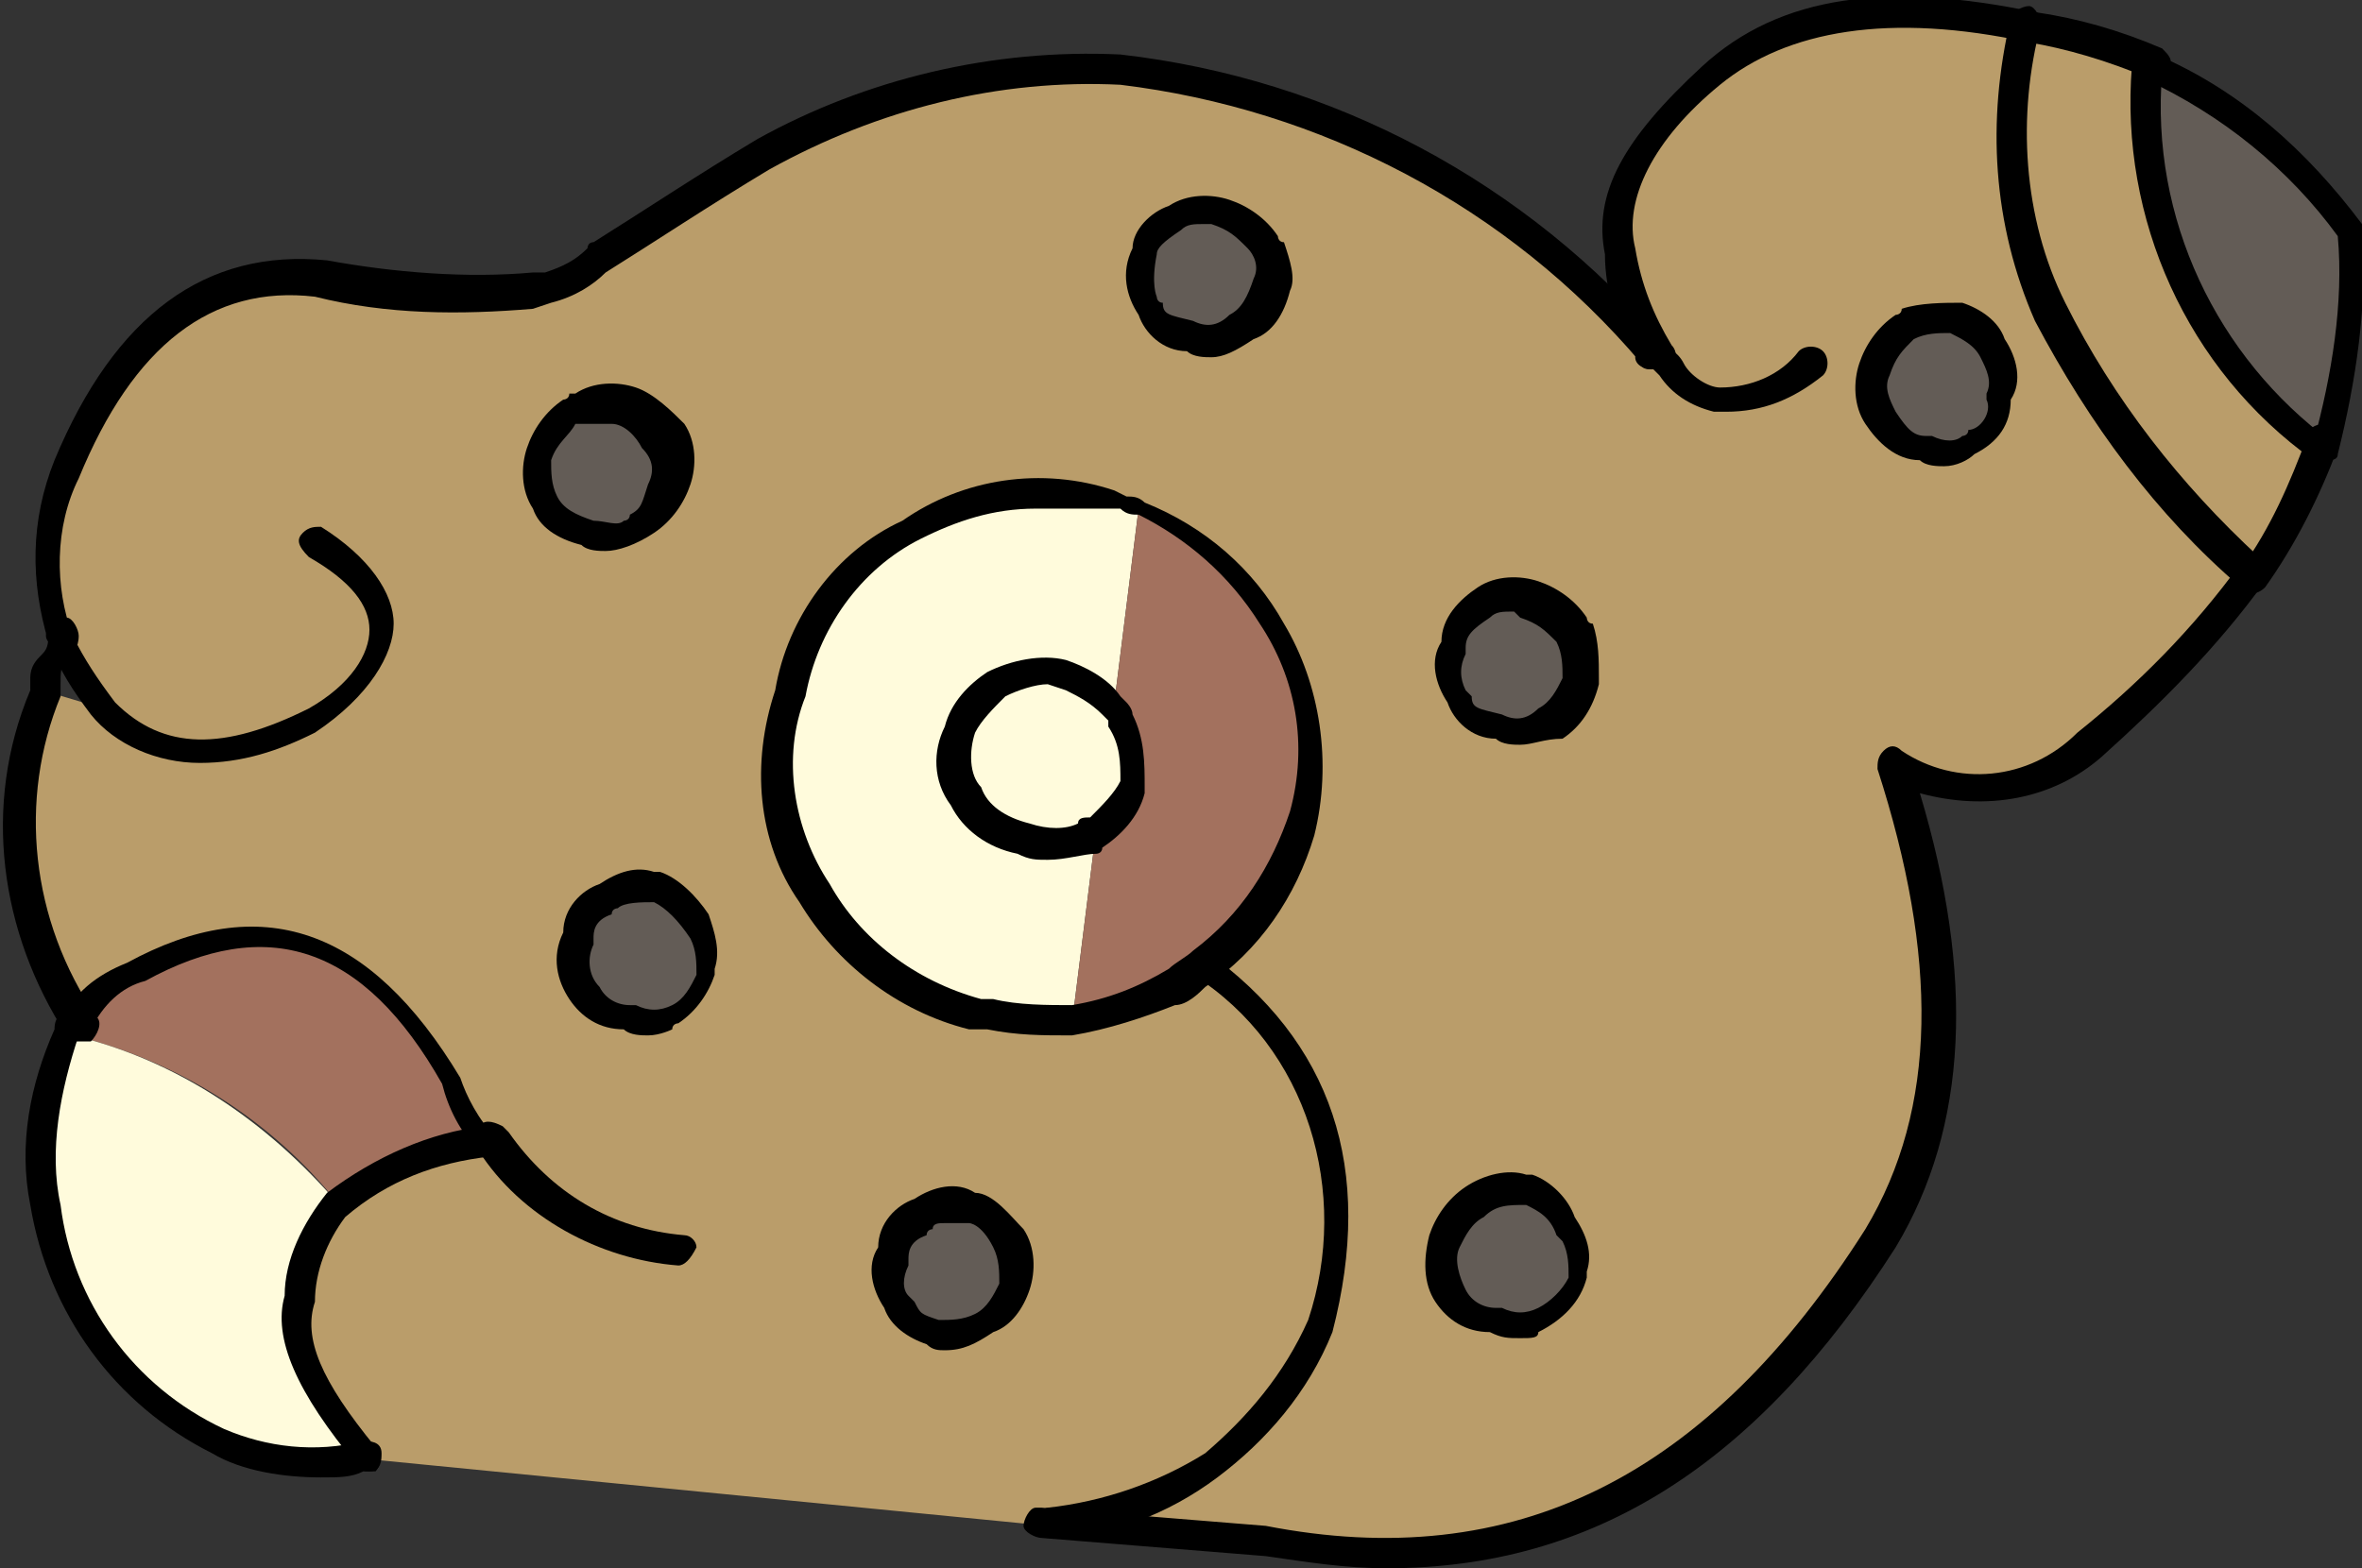 <?xml version="1.0" encoding="utf-8"?>
<!-- Generator: Adobe Illustrator 21.1.0, SVG Export Plug-In . SVG Version: 6.00 Build 0)  -->
<svg version="1.1" id="Calque_1" xmlns="http://www.w3.org/2000/svg" xmlns:xlink="http://www.w3.org/1999/xlink" x="0px" y="0px"
	 viewBox="0 0 39 25.9" style="enable-background:new 0 0 39 25.9;" xml:space="preserve">
<rect x="0" y="0" width="39" height="25.9" fill="#333333" stroke="none"/>
<style type="text/css">
	.st0{fill:#BA9D6A;}
	.st1{fill:#635C56;}
	.st2{fill:#A3715E;}
	.st3{fill:#FFFBDC;}
</style>
<title>jaguar</title>
<g id="Calque_2">
	<g id="Layer_1">
		<path class="st0" d="M0.7,11.4v0.1c-0.7,1.8-0.5,3.9,0.6,5.5c0.2-0.4,0.6-0.7,1-0.9c2.1-1.2,3.8-0.6,5.2,1.8
			c0.2,0.4,0.4,0.7,0.6,1c0.7,1,1.8,1.7,3.1,1.8c-1.3-0.1-2.4-0.8-3.1-1.8c-0.9,0.1-1.8,0.5-2.5,1c-0.3,0.5-0.5,1-0.6,1.6
			c-0.2,0.7,0.2,1.5,1.1,2.6l11.2,1.1c1-0.1,1.9-0.4,2.7-0.9c0.8-0.6,1.4-1.4,1.8-2.3c0.7-2.6,0-4.6-2-6c-0.1,0.1-0.3,0.2-0.4,0.3
			c-0.5,0.3-1.1,0.5-1.7,0.6c-0.5,0-1.1-0.1-1.6-0.2c-1.1-0.3-2-1-2.6-2c-0.6-1-0.8-2.2-0.4-3.3c0.2-1.1,1-2.1,2-2.7
			c1-0.6,2.2-0.7,3.3-0.4c0.1,0,0.2,0.1,0.4,0.1c0.9,0.4,1.7,1,2.2,1.9c0.6,1,0.8,2.2,0.5,3.3c-0.3,1-0.9,1.8-1.7,2.4
			c2,1.4,2.7,3.4,2,6c-0.4,0.9-1,1.7-1.8,2.3c-0.8,0.5-1.7,0.8-2.7,0.9l3.7,0.3c4.2,0.8,7.5-0.9,10.1-5c1.2-2,1.3-4.6,0.2-7.8
			c1,0.6,2.3,0.5,3.2-0.3c1-0.8,1.9-1.7,2.7-2.8c-1.4-1.2-2.5-2.7-3.3-4.3c-0.7-1.5-0.8-3.2-0.4-4.8c-2.4-0.5-4.2-0.2-5.3,0.8
			s-1.7,2-1.5,2.9c0.1,0.6,0.3,1.2,0.6,1.7c0.1,0,0.2,0.1,0.3,0.2c0.5,0.7,1.3,0.7,2.3-0.1c-1,0.8-1.8,0.8-2.3,0.1
			c-0.1-0.1-0.2-0.2-0.3-0.2c-2.2-2.6-5.4-4.3-8.8-4.7c-2.1-0.1-4.1,0.4-5.9,1.4c-1.5,0.9-2.4,1.5-2.7,1.7S9.3,4.7,8.8,4.9
			C7.6,5,6.4,4.9,5.3,4.7C3.5,4.5,2.1,5.5,1.1,7.8C0.7,8.7,0.7,9.7,1,10.6c0.2,0.4,0.4,0.8,0.7,1.1c0.9,0.9,2.1,0.9,3.5,0.2
			c1.5-1,1.6-2,0.1-3c1.5,1,1.4,2-0.1,3c-1.4,0.7-2.6,0.7-3.5-0.2L0.7,11.4z M33,5.8c0.2,0.2,0.2,0.5,0.1,0.8c0,0.3-0.2,0.6-0.5,0.7
			c-0.2,0.2-0.5,0.2-0.8,0.1c-0.3,0-0.5-0.2-0.7-0.5C31,6.6,30.9,6.3,31,6.1c0.1-0.3,0.3-0.5,0.5-0.7c0.3-0.1,0.6-0.2,0.9-0.1
			C32.6,5.4,32.9,5.6,33,5.8z M24.1,11.5c-0.2-0.2-0.2-0.5-0.1-0.8c0-0.3,0.2-0.5,0.5-0.7c0.2-0.1,0.5-0.2,0.8-0.1
			c0.3,0.1,0.5,0.3,0.7,0.5c0.1,0.3,0.1,0.5,0.1,0.8c-0.1,0.3-0.3,0.5-0.5,0.7c-0.2,0.2-0.5,0.2-0.8,0.1
			C24.4,11.9,24.2,11.8,24.1,11.5L24.1,11.5z M25.3,19.7c0.3,0.1,0.5,0.3,0.6,0.6c0.2,0.2,0.2,0.5,0.2,0.8c-0.1,0.3-0.3,0.6-0.6,0.7
			c-0.3,0.1-0.5,0.1-0.8,0c-0.3,0-0.6-0.1-0.7-0.4c-0.1-0.3-0.2-0.6-0.1-0.9c0.1-0.3,0.3-0.5,0.5-0.6C24.7,19.7,25,19.7,25.3,19.7
			L25.3,19.7z M21,4.8c-0.1,0.3-0.3,0.5-0.5,0.7c-0.2,0.2-0.5,0.2-0.8,0.1c-0.4-0.1-0.6-0.2-0.7-0.5s-0.2-0.5-0.1-0.9
			c0-0.2,0.2-0.4,0.5-0.6c0.2-0.1,0.5-0.2,0.8-0.1c0.3,0.1,0.5,0.3,0.7,0.5C21,4.2,21.1,4.5,21,4.8z M9,8.3C8.9,8,8.8,7.8,8.9,7.5
			C9,7.2,9.2,7,9.4,6.8c0.3-0.1,0.6-0.2,0.9-0.1c0.2,0.1,0.4,0.3,0.6,0.5C11.1,7.4,11.1,7.7,11,8c-0.1,0.3-0.2,0.6-0.5,0.7
			C10.3,8.9,10,8.9,9.7,8.8C9.4,8.7,9.2,8.5,9,8.3z M9.6,15.5c0-0.3,0.2-0.5,0.5-0.6c0.2-0.2,0.5-0.2,0.8-0.2
			c0.3,0.1,0.5,0.3,0.7,0.6c0.1,0.3,0.1,0.5,0.1,0.8c-0.1,0.3-0.3,0.5-0.5,0.7c-0.3,0.1-0.5,0.1-0.8,0c-0.3,0-0.6-0.1-0.7-0.4
			C9.5,16.1,9.5,15.8,9.6,15.5L9.6,15.5z M16,20c0.2,0,0.4,0.2,0.6,0.5c0.1,0.2,0.2,0.5,0.1,0.8c-0.1,0.2-0.3,0.4-0.5,0.6
			C16,22,15.7,22.1,15.4,22c-0.3-0.1-0.5-0.2-0.6-0.5c-0.2-0.2-0.2-0.5-0.1-0.8c0-0.3,0.2-0.5,0.5-0.6C15.4,19.9,15.7,19.9,16,20z"
			/>
		<path class="st1" d="M33.1,6.6C33.2,6.3,33.1,6,33,5.8c-0.1-0.2-0.4-0.4-0.6-0.5c-0.3-0.1-0.6,0-0.9,0.1c-0.2,0.2-0.4,0.4-0.5,0.7
			c-0.1,0.3,0,0.6,0.1,0.8c0.2,0.3,0.4,0.5,0.7,0.5c0.3,0.1,0.6,0.1,0.8-0.1C32.9,7.2,33.1,6.9,33.1,6.6z"/>
		<path class="st1" d="M24,10.7c-0.1,0.3-0.1,0.6,0.1,0.8c0.1,0.3,0.3,0.4,0.7,0.5c0.3,0.1,0.6,0.1,0.8-0.1c0.2-0.2,0.4-0.4,0.5-0.7
			c0-0.3,0-0.5-0.1-0.8c-0.2-0.2-0.4-0.4-0.7-0.5c-0.3-0.1-0.6,0-0.8,0.1C24.2,10.2,24,10.4,24,10.7z"/>
		<path class="st1" d="M25.9,20.3c-0.1-0.3-0.3-0.5-0.6-0.6c-0.3,0-0.6,0-0.9,0.2c-0.2,0.1-0.4,0.3-0.5,0.6c-0.1,0.3,0,0.6,0.1,0.9
			c0.1,0.3,0.4,0.4,0.7,0.4c0.3,0.1,0.5,0.1,0.8,0c0.3-0.1,0.5-0.4,0.6-0.7C26.1,20.8,26,20.5,25.9,20.3z"/>
		<path class="st1" d="M20.5,5.5c0.2-0.2,0.4-0.4,0.5-0.7C21,4.5,21,4.2,20.9,4c-0.2-0.2-0.4-0.4-0.7-0.5c-0.3-0.1-0.6,0-0.8,0.1
			c-0.3,0.2-0.5,0.4-0.5,0.6c-0.1,0.4-0.1,0.7,0.1,0.9s0.3,0.4,0.7,0.5C19.9,5.7,20.2,5.7,20.5,5.5z"/>
		<path class="st1" d="M8.9,7.5C8.8,7.8,8.8,8,9,8.3c0.2,0.2,0.4,0.4,0.7,0.5c0.3,0.1,0.6,0.1,0.8-0.1C10.8,8.6,10.9,8.3,11,8
			c0.1-0.3,0.1-0.6-0.1-0.8c-0.2-0.2-0.4-0.4-0.6-0.5c-0.3-0.1-0.6,0-0.9,0.1C9.1,7,9,7.2,8.9,7.5z"/>
		<path class="st1" d="M10.1,14.9c-0.3,0.1-0.5,0.3-0.5,0.6c-0.1,0.3-0.1,0.6,0.1,0.9c0.1,0.3,0.4,0.4,0.7,0.4
			c0.3,0.1,0.5,0.1,0.8,0c0.2-0.2,0.4-0.4,0.5-0.7c0-0.3,0-0.5-0.1-0.8c-0.2-0.3-0.4-0.5-0.7-0.6C10.6,14.6,10.3,14.7,10.1,14.9z"/>
		<path class="st1" d="M16.6,20.5C16.4,20.2,16.2,20,16,20c-0.3-0.1-0.6-0.1-0.8,0.1c-0.3,0.1-0.5,0.3-0.5,0.6
			c-0.1,0.3-0.1,0.6,0.1,0.8c0.1,0.3,0.3,0.4,0.6,0.5c0.3,0.1,0.6,0,0.8-0.1c0.2-0.1,0.4-0.3,0.5-0.6C16.7,21,16.7,20.7,16.6,20.5z"
			/>
		<path class="st2" d="M1.3,17c-0.1,0-0.1,0-0.1,0.1c1.7,0.4,3.3,1.4,4.4,2.8c0.7-0.5,1.6-0.9,2.5-1c-0.2-0.3-0.4-0.6-0.6-1
			c-1.4-2.4-3.1-3-5.2-1.8C1.8,16.3,1.5,16.6,1.3,17z"/>
		<path class="st3" d="M1.2,17.1c-0.4,0.9-0.6,1.8-0.4,2.8C1,21.6,2,23.1,3.6,23.8c0.8,0.3,1.7,0.4,2.5,0.3C5.2,23,4.8,22.2,5,21.5
			c0-0.6,0.2-1.1,0.6-1.6C4.4,18.5,2.9,17.5,1.2,17.1z"/>
		<path class="st0" d="M35.5,1.1c-0.6-0.3-1.3-0.5-2-0.6c-0.4,1.6-0.3,3.3,0.4,4.8c0.8,1.6,1.9,3.1,3.3,4.3c0.5-0.7,0.9-1.4,1.2-2.2
			C36.3,5.9,35.2,3.5,35.5,1.1z"/>
		<path class="st1" d="M38.4,7.4c0.3-1.2,0.5-2.4,0.4-3.6c-0.9-1.2-2-2.1-3.3-2.7C35.2,3.5,36.3,5.9,38.4,7.4z"/>
		<path class="st3" d="M18.8,8.4c-0.2,0-0.3-0.1-0.4-0.1c-1.1-0.3-2.3-0.2-3.3,0.4c-1,0.6-1.8,1.6-2,2.7c-0.4,1.1-0.2,2.3,0.4,3.3
			c0.6,1,1.5,1.7,2.6,2c0.5,0.1,1.1,0.2,1.6,0.2l0.4-3.2c-0.1,0-0.1,0-0.1,0.1c0,0,0,0,0,0c-0.3,0.2-0.7,0.2-1.1,0.1
			c-0.4-0.1-0.7-0.3-0.9-0.7c-0.2-0.3-0.3-0.7-0.1-1.1c0.1-0.3,0.3-0.6,0.6-0.8c0.3-0.2,0.7-0.3,1.1-0.2c0.3,0.1,0.6,0.3,0.8,0.5
			L18.8,8.4z"/>
		<path class="st3" d="M16.5,11.3c-0.3,0.2-0.5,0.5-0.6,0.8c-0.2,0.4-0.1,0.8,0.1,1.1c0.2,0.4,0.5,0.6,0.9,0.7
			c0.4,0.1,0.8,0.1,1.1-0.1c0-0.1,0-0.1,0.1-0.1c0,0,0,0,0,0c0.3-0.2,0.5-0.5,0.6-0.8c0-0.4,0-0.8-0.2-1.1c0-0.1-0.1-0.1-0.1-0.2
			c-0.2-0.2-0.5-0.4-0.8-0.5C17.2,11,16.8,11.1,16.5,11.3z"/>
		<path class="st2" d="M18.7,12.9c-0.1,0.3-0.3,0.6-0.6,0.8l-0.4,3.2c0.6-0.1,1.2-0.3,1.7-0.6c0.1-0.1,0.3-0.2,0.4-0.3
			c0.8-0.6,1.4-1.4,1.7-2.4c0.3-1.1,0.1-2.3-0.5-3.3c-0.5-0.9-1.3-1.5-2.2-1.9l-0.4,3.2c0,0.1,0.1,0.1,0.1,0.2
			C18.6,12.1,18.7,12.5,18.7,12.9z"/>
		<path d="M1.3,17.2c-0.1,0-0.2,0-0.2-0.1c-1.1-1.7-1.4-3.8-0.6-5.7v-0.1c0,0,0,0,0-0.1c0-0.2,0.1-0.3,0.2-0.4s0.1-0.2,0.1-0.4
			c0-0.1,0.2-0.2,0.3-0.2c0.1,0,0.2,0.2,0.2,0.3c0,0.2-0.1,0.3-0.2,0.4s-0.1,0.2-0.1,0.4v0.1c0,0,0,0,0,0.1
			c-0.7,1.7-0.5,3.7,0.6,5.3c0.1,0.1,0,0.3-0.1,0.4C1.4,17.2,1.3,17.2,1.3,17.2z"/>
		<path d="M5.3,24.4c-0.6,0-1.3-0.1-1.8-0.4c-1.6-0.8-2.7-2.3-3-4.1c-0.2-1,0-2,0.4-2.9c0-0.2,0.1-0.3,0.3-0.3
			c0.1,0,0.2,0.1,0.2,0.2c0,0.1-0.1,0.2-0.1,0.2l0,0C1,18,0.8,19,1,19.9c0.2,1.6,1.2,3,2.7,3.7C4.4,23.9,5.2,24,6,23.8
			c0.1,0,0.3,0,0.3,0.2c0,0.1,0,0.3-0.2,0.3c0,0,0,0-0.1,0C5.8,24.4,5.6,24.4,5.3,24.4z M1.3,17v0.2l0,0V17z"/>
		<path d="M1,10.8c-0.1,0-0.2-0.1-0.2-0.2c-0.3-1-0.3-2,0.1-3c1-2.4,2.5-3.5,4.5-3.3c1.1,0.2,2.3,0.3,3.4,0.2L9,4.5
			c0.3-0.1,0.5-0.2,0.7-0.4c0,0,0-0.1,0.1-0.1c0.8-0.5,1.7-1.1,2.7-1.7c1.8-1,3.9-1.5,6-1.4c3.5,0.4,6.7,2.1,9,4.8
			c0.1,0.1,0.1,0.3,0,0.3c-0.1,0.1-0.3,0.1-0.4,0c-2.2-2.6-5.3-4.2-8.6-4.6c-2-0.1-4,0.4-5.8,1.4c-1,0.6-1.9,1.2-2.7,1.7
			C9.8,4.7,9.5,4.9,9.1,5L8.8,5.1C7.6,5.2,6.4,5.2,5.2,4.9c-1.7-0.2-3,0.8-3.9,3c-0.4,0.8-0.4,1.8-0.1,2.6C1.2,10.7,1.2,10.8,1,10.8
			C1.1,10.8,1.1,10.8,1,10.8L1,10.8z"/>
		<path d="M3.3,12.6c-0.7,0-1.4-0.3-1.8-0.8c-0.3-0.4-0.5-0.7-0.7-1.2c-0.1-0.1,0-0.3,0.1-0.3c0.1-0.1,0.3,0,0.3,0.1c0,0,0,0,0,0.1
			c0.2,0.4,0.4,0.7,0.7,1.1c0.8,0.8,1.8,0.8,3.2,0.1c0.7-0.4,1-0.9,1-1.3s-0.3-0.8-1-1.2C4.9,9,4.9,8.9,5,8.8
			c0.1-0.1,0.2-0.1,0.3-0.1c0,0,0,0,0,0c0.8,0.5,1.2,1.1,1.2,1.6s-0.4,1.2-1.3,1.8C4.6,12.4,4,12.6,3.3,12.6z"/>
		<path d="M35.5,1.3C35.4,1.3,35.4,1.3,35.5,1.3c-0.7-0.3-1.4-0.5-2-0.6c-0.1,0-0.2-0.1-0.2-0.3c0,0,0,0,0,0c0-0.1,0.1-0.2,0.3-0.2
			c0,0,0,0,0,0c0.7,0.1,1.4,0.3,2.1,0.6c0.1,0.1,0.2,0.2,0.1,0.3C35.7,1.3,35.6,1.3,35.5,1.3z"/>
		<path d="M27.3,6.1c-0.1,0-0.2,0-0.2-0.1c-0.4-0.5-0.6-1.2-0.6-1.8c-0.2-1,0.3-1.9,1.6-3.1s3.1-1.4,5.5-0.9c0.1,0,0.2,0.2,0.2,0.3
			c0,0,0,0,0,0c0,0.1-0.1,0.2-0.3,0.2c0,0,0,0,0,0c-2.3-0.5-4-0.2-5.1,0.7s-1.6,1.9-1.4,2.7c0.1,0.6,0.3,1.1,0.6,1.6
			c0.1,0.1,0.1,0.3,0,0.3C27.4,6.1,27.3,6.1,27.3,6.1z"/>
		<path d="M32.1,7.7c-0.1,0-0.3,0-0.4-0.1c-0.4,0-0.7-0.3-0.9-0.6c-0.2-0.3-0.2-0.7-0.1-1c0.1-0.3,0.3-0.6,0.6-0.8
			c0,0,0.1,0,0.1-0.1C31.7,5,32.1,5,32.4,5c0.3,0.1,0.6,0.3,0.7,0.6c0.2,0.3,0.3,0.7,0.1,1c0,0.4-0.2,0.7-0.6,0.9
			C32.5,7.6,32.3,7.7,32.1,7.7z M31.6,5.6c-0.2,0.2-0.3,0.3-0.4,0.6c-0.1,0.2,0,0.4,0.1,0.6c0.2,0.3,0.3,0.4,0.5,0.4h0.1
			c0.2,0.1,0.4,0.1,0.5,0c0,0,0.1,0,0.1-0.1c0.2,0,0.4-0.3,0.3-0.5c0,0,0-0.1,0-0.1c0.1-0.2,0-0.4-0.1-0.6l0,0
			c-0.1-0.2-0.3-0.3-0.5-0.4C32,5.5,31.8,5.5,31.6,5.6z"/>
		<path d="M38.4,7.6L38.4,7.6c-0.2,0-0.3-0.2-0.2-0.3c0.3-1.1,0.5-2.3,0.4-3.4c-0.8-1.1-1.9-2-3.2-2.6c-0.1-0.1-0.2-0.2-0.1-0.3
			c0.1-0.1,0.2-0.2,0.3-0.1c0,0,0,0,0,0c1.4,0.6,2.5,1.6,3.4,2.8c0,0,0,0.1,0,0.1c0.1,1.2-0.1,2.5-0.4,3.7
			C38.6,7.6,38.5,7.6,38.4,7.6z"/>
		<path d="M37.2,9.8c0,0-0.1,0-0.2,0c-0.1-0.1-0.1-0.3,0-0.4c0.5-0.7,0.8-1.4,1.1-2.2c0-0.1,0.1-0.2,0.3-0.2s0.2,0.1,0.2,0.3
			c0,0,0,0.1,0,0.1c-0.3,0.8-0.7,1.6-1.2,2.3C37.3,9.8,37.2,9.8,37.2,9.8z"/>
		<path d="M22.9,25.9c-0.7,0-1.3-0.1-2-0.2l-3.7-0.3c-0.1,0-0.3-0.1-0.3-0.2c0-0.1,0.1-0.3,0.2-0.3c0,0,0.1,0,0.1,0l3.7,0.3
			c4.1,0.8,7.3-0.8,9.9-4.9c1.2-2,1.2-4.5,0.2-7.6c0-0.1,0-0.2,0.1-0.3c0.1-0.1,0.2-0.1,0.3,0c0.9,0.6,2.1,0.5,2.9-0.3
			c1-0.8,1.9-1.7,2.7-2.8c0.1-0.1,0.2-0.2,0.3-0.1c0.1,0.1,0.2,0.2,0.1,0.3c0,0,0,0,0,0.1c-0.8,1.1-1.7,2-2.7,2.9
			c-0.8,0.7-1.9,0.9-3,0.6c0.9,3,0.8,5.5-0.4,7.5C29,24.2,26.3,25.9,22.9,25.9z"/>
		<path d="M37.2,9.8c-0.1,0-0.1,0-0.2-0.1c-1.4-1.2-2.5-2.7-3.4-4.4c-0.7-1.6-0.8-3.3-0.4-5c0-0.1,0.2-0.2,0.3-0.2
			c0.1,0,0.2,0.2,0.2,0.3c0,0,0,0,0,0c-0.4,1.5-0.3,3.2,0.4,4.6c0.8,1.6,1.9,3,3.2,4.2c0.1,0.1,0.1,0.3,0,0.4c0,0,0,0,0,0
			C37.3,9.8,37.2,9.8,37.2,9.8z"/>
		<path d="M28.5,6.8h-0.2c-0.4-0.1-0.7-0.3-0.9-0.6c0,0-0.1-0.1-0.1-0.1C27.1,6.1,27,6,27,5.9c0,0,0,0,0,0c0-0.1,0.1-0.3,0.3-0.2
			c0.2,0,0.4,0.1,0.5,0.3c0.1,0.2,0.4,0.4,0.6,0.4c0.5,0,1-0.2,1.3-0.6c0.1-0.1,0.3-0.1,0.4,0c0.1,0.1,0.1,0.3,0,0.4
			C29.6,6.6,29.1,6.8,28.5,6.8z"/>
		<path d="M25.1,12.3c-0.1,0-0.3,0-0.4-0.1c-0.4,0-0.7-0.3-0.8-0.6c-0.2-0.3-0.3-0.7-0.1-1c0-0.4,0.3-0.7,0.6-0.9
			c0.3-0.2,0.7-0.2,1-0.1c0.3,0.1,0.6,0.3,0.8,0.6c0,0,0,0.1,0.1,0.1c0.1,0.3,0.1,0.6,0.1,0.9c0,0,0,0.1,0,0.1
			c-0.1,0.4-0.3,0.7-0.6,0.9C25.5,12.2,25.3,12.3,25.1,12.3z M25,10.1c-0.2,0-0.3,0-0.4,0.1c-0.3,0.2-0.4,0.3-0.4,0.5
			c0,0,0,0.1,0,0.1c-0.1,0.2-0.1,0.4,0,0.6l0.1,0.1c0,0.2,0.1,0.2,0.5,0.3c0.2,0.1,0.4,0.1,0.6-0.1c0.2-0.1,0.3-0.3,0.4-0.5
			c0-0.2,0-0.4-0.1-0.6c-0.2-0.2-0.3-0.3-0.6-0.4L25,10.1z"/>
		<path d="M25.1,22.1c-0.2,0-0.3,0-0.5-0.1c-0.4,0-0.7-0.2-0.9-0.5c-0.2-0.3-0.2-0.7-0.1-1.1c0.1-0.3,0.3-0.6,0.6-0.8
			c0.3-0.2,0.7-0.3,1-0.2h0.1c0.3,0.1,0.6,0.4,0.7,0.7c0.2,0.3,0.3,0.6,0.2,0.9c0,0,0,0.1,0,0.1c-0.1,0.4-0.4,0.7-0.8,0.9
			C25.4,22.1,25.3,22.1,25.1,22.1z M25.2,19.9c-0.3,0-0.5,0-0.7,0.2c-0.2,0.1-0.3,0.3-0.4,0.5c-0.1,0.2,0,0.5,0.1,0.7
			c0.1,0.2,0.3,0.3,0.5,0.3h0.1c0.2,0.1,0.4,0.1,0.6,0c0.2-0.1,0.4-0.3,0.5-0.5c0-0.2,0-0.4-0.1-0.6l-0.1-0.1
			C25.6,20.1,25.4,20,25.2,19.9z"/>
		<path d="M20,5.9c-0.1,0-0.3,0-0.4-0.1c-0.4,0-0.7-0.3-0.8-0.6c-0.2-0.3-0.3-0.7-0.1-1.1c0-0.3,0.3-0.6,0.6-0.7
			c0.3-0.2,0.7-0.2,1-0.1c0.3,0.1,0.6,0.3,0.8,0.6c0,0,0,0.1,0.1,0.1V4c0.1,0.3,0.2,0.6,0.1,0.8l0,0c-0.1,0.4-0.3,0.7-0.6,0.8
			C20.4,5.8,20.2,5.9,20,5.9z M19.9,3.7c-0.2,0-0.3,0-0.4,0.1c-0.3,0.2-0.4,0.3-0.4,0.4c-0.1,0.5,0,0.7,0,0.7c0,0,0,0.1,0.1,0.1
			c0,0.2,0.1,0.2,0.5,0.3c0.2,0.1,0.4,0.1,0.6-0.1c0.2-0.1,0.3-0.3,0.4-0.6l0,0c0.1-0.2,0-0.4-0.1-0.5V4.1c-0.2-0.2-0.3-0.3-0.6-0.4
			C20,3.7,20,3.7,19.9,3.7z M21,4.8L21,4.8z"/>
		<path d="M17.7,17.1c-0.5,0-0.9,0-1.4-0.1H16c-1.2-0.3-2.2-1.1-2.8-2.1c-0.7-1-0.8-2.3-0.4-3.5c0.2-1.2,1-2.3,2.1-2.8
			c1-0.7,2.3-0.9,3.5-0.5l0.2,0.1c0.1,0,0.2,0,0.3,0.1c1,0.4,1.8,1.1,2.3,2c0.6,1,0.8,2.3,0.5,3.5c-0.3,1-0.9,1.9-1.8,2.5
			c-0.1,0.1-0.3,0.3-0.5,0.3C18.9,16.8,18.3,17,17.7,17.1L17.7,17.1z M17.1,8.4c-0.7,0-1.3,0.2-1.9,0.5c-1,0.5-1.7,1.5-1.9,2.6
			c-0.4,1-0.2,2.2,0.4,3.1c0.5,0.9,1.4,1.6,2.5,1.9h0.2c0.4,0.1,0.9,0.1,1.3,0.1c0.6-0.1,1.1-0.3,1.6-0.6c0.1-0.1,0.3-0.2,0.4-0.3
			l0,0c0.8-0.6,1.3-1.4,1.6-2.3c0.3-1.1,0.1-2.2-0.5-3.1c-0.5-0.8-1.2-1.4-2-1.8c-0.1,0-0.2,0-0.3-0.1h-0.1
			C17.9,8.4,17.5,8.4,17.1,8.4z"/>
		<path d="M17.3,14.2c-0.2,0-0.3,0-0.5-0.1c-0.5-0.1-0.9-0.4-1.1-0.8c-0.3-0.4-0.3-0.9-0.1-1.3c0.1-0.4,0.4-0.7,0.7-0.9
			c0.4-0.2,0.9-0.3,1.3-0.2c0.3,0.1,0.7,0.3,0.9,0.6c0,0,0.1,0.1,0.1,0.1c0,0,0.1,0.1,0.1,0.2c0.2,0.4,0.2,0.8,0.2,1.2
			c0,0,0,0.1,0,0.1c-0.1,0.4-0.4,0.7-0.7,0.9l0,0c0,0.1-0.1,0.1-0.1,0.1C17.9,14.1,17.6,14.2,17.3,14.2z M17.3,11.3
			c-0.2,0-0.5,0.1-0.7,0.2c-0.2,0.2-0.4,0.4-0.5,0.6l0,0C16,12.4,16,12.8,16.2,13c0.1,0.3,0.4,0.5,0.8,0.6c0.3,0.1,0.6,0.1,0.8,0
			c0-0.1,0.1-0.1,0.2-0.1c0.2-0.2,0.4-0.4,0.5-0.6c0-0.3,0-0.6-0.2-0.9c0,0,0,0,0-0.1c0,0-0.1-0.1-0.1-0.1c-0.2-0.2-0.4-0.3-0.6-0.4
			L17.3,11.3z M15.9,12.1L15.9,12.1z"/>
		<path d="M10,9.1c-0.1,0-0.3,0-0.4-0.1C9.2,8.9,8.9,8.7,8.8,8.4l0,0c-0.2-0.3-0.2-0.7-0.1-1c0.1-0.3,0.3-0.6,0.6-0.8
			c0,0,0.1,0,0.1-0.1h0.1c0.3-0.2,0.7-0.2,1-0.1c0.3,0.1,0.6,0.4,0.8,0.6c0.2,0.3,0.2,0.7,0.1,1c-0.1,0.3-0.3,0.6-0.6,0.8
			C10.5,9,10.2,9.1,10,9.1z M9.2,8.2c0.1,0.2,0.3,0.3,0.6,0.4c0.2,0,0.4,0.1,0.5,0c0,0,0.1,0,0.1-0.1c0.2-0.1,0.2-0.2,0.3-0.5
			c0.1-0.2,0.1-0.4-0.1-0.6C10.5,7.2,10.3,7,10.1,7c-0.2,0-0.4,0-0.6,0l0,0C9.4,7.2,9.2,7.3,9.1,7.6C9.1,7.8,9.1,8,9.2,8.2L9.2,8.2z
			"/>
		<path d="M10.7,17.1c-0.1,0-0.3,0-0.4-0.1c-0.4,0-0.7-0.2-0.9-0.5c-0.2-0.3-0.3-0.7-0.1-1.1c0-0.4,0.3-0.7,0.6-0.8
			c0.3-0.2,0.6-0.3,0.9-0.2h0.1c0.3,0.1,0.6,0.4,0.8,0.7c0.1,0.3,0.2,0.6,0.1,0.9c0,0,0,0.1,0,0.1c-0.1,0.3-0.3,0.6-0.6,0.8
			c0,0-0.1,0-0.1,0.1C11.1,17,10.9,17.1,10.7,17.1z M10.8,14.9c-0.2,0-0.5,0-0.6,0.1c0,0-0.1,0-0.1,0.1c-0.3,0.1-0.3,0.3-0.3,0.4
			c0,0,0,0,0,0.1c-0.1,0.2-0.1,0.5,0.1,0.7c0.1,0.2,0.3,0.3,0.5,0.3c0,0,0.1,0,0.1,0c0.2,0.1,0.4,0.1,0.6,0c0.2-0.1,0.3-0.3,0.4-0.5
			c0-0.2,0-0.4-0.1-0.6C11.2,15.2,11,15,10.8,14.9z M9.6,15.5L9.6,15.5z"/>
		<path d="M11.2,20.9c-1.3-0.1-2.6-0.8-3.3-1.9c-0.1-0.1-0.1-0.2,0-0.4c0.1-0.1,0.2-0.1,0.4,0c0,0,0,0,0.1,0.1
			c0.7,1,1.7,1.6,2.9,1.7c0.1,0,0.2,0.1,0.2,0.2C11.4,20.8,11.3,20.9,11.2,20.9C11.2,20.9,11.2,20.9,11.2,20.9z"/>
		<path d="M8.1,19.1c-0.1,0-0.1,0-0.2-0.1c-0.3-0.3-0.5-0.7-0.6-1.1c-1.3-2.3-2.9-2.8-4.9-1.7c-0.4,0.1-0.7,0.4-0.9,0.8
			c-0.1,0.1-0.2,0.2-0.3,0.1C1,17.2,0.9,17,1,16.9c0,0,0,0,0,0c0.2-0.5,0.6-0.8,1.1-1c2.2-1.2,4-0.6,5.5,1.9c0.1,0.3,0.3,0.7,0.6,1
			c0.1,0.1,0.1,0.3,0,0.4C8.2,19.1,8.1,19.1,8.1,19.1z"/>
		<path d="M6.1,24.3c-0.1,0-0.1,0-0.2-0.1c-1-1.2-1.4-2.1-1.2-2.8c0-0.6,0.3-1.2,0.7-1.7c0.8-0.6,1.7-1,2.6-1.1
			c0.1,0,0.3,0.1,0.3,0.2c0,0.1-0.1,0.3-0.2,0.3c0,0,0,0,0,0c-0.9,0.1-1.7,0.4-2.4,1c-0.3,0.4-0.5,0.9-0.5,1.4
			c-0.2,0.6,0.1,1.3,1,2.4c0.1,0.1,0.1,0.3,0,0.4C6.2,24.3,6.1,24.3,6.1,24.3z"/>
		<path d="M15.6,22.3c-0.1,0-0.2,0-0.3-0.1c-0.3-0.1-0.6-0.3-0.7-0.6c-0.2-0.3-0.3-0.7-0.1-1c0-0.4,0.3-0.7,0.6-0.8
			c0.3-0.2,0.7-0.3,1-0.1c0.3,0,0.6,0.4,0.8,0.6c0.2,0.3,0.2,0.7,0.1,1c-0.1,0.3-0.3,0.6-0.6,0.7C16.1,22.2,15.9,22.3,15.6,22.3z
			 M15.6,20.2c-0.1,0-0.2,0-0.2,0.1c0,0-0.1,0-0.1,0.1c-0.3,0.1-0.3,0.3-0.3,0.4c0,0,0,0.1,0,0.1c-0.1,0.2-0.1,0.4,0,0.5l0.1,0.1
			c0.1,0.2,0.1,0.2,0.4,0.3c0.2,0,0.4,0,0.6-0.1c0.2-0.1,0.3-0.3,0.4-0.5c0-0.2,0-0.4-0.1-0.6c-0.2-0.4-0.4-0.4-0.4-0.4h-0.1
			C15.8,20.2,15.7,20.2,15.6,20.2L15.6,20.2z"/>
		<path d="M17.3,25.4c-0.1,0-0.2-0.1-0.2-0.2c0-0.1,0.1-0.3,0.2-0.3c0,0,0,0,0,0c0.9-0.1,1.8-0.4,2.6-0.9c0.7-0.6,1.3-1.3,1.7-2.2
			c0.7-2.1,0-4.5-1.9-5.7c-0.1-0.1-0.1-0.2-0.1-0.3c0,0,0,0,0,0c0.1-0.1,0.2-0.1,0.3-0.1c0,0,0,0,0,0c2.1,1.5,2.8,3.6,2.1,6.3
			c-0.4,1-1.1,1.8-1.9,2.4C19.3,25,18.3,25.4,17.3,25.4L17.3,25.4z"/>
		<path d="M38.4,7.6c-0.1,0-0.1,0-0.2,0c-2.1-1.5-3.2-4-3-6.5c0-0.1,0.1-0.2,0.3-0.2c0,0,0,0,0,0c0.1,0,0.2,0.1,0.2,0.3
			c-0.2,2.4,0.9,4.7,2.8,6.1c0.1,0.1,0.1,0.2,0,0.3c0,0,0,0,0,0C38.5,7.6,38.4,7.6,38.4,7.6z"/>
	</g>
</g>
</svg>
